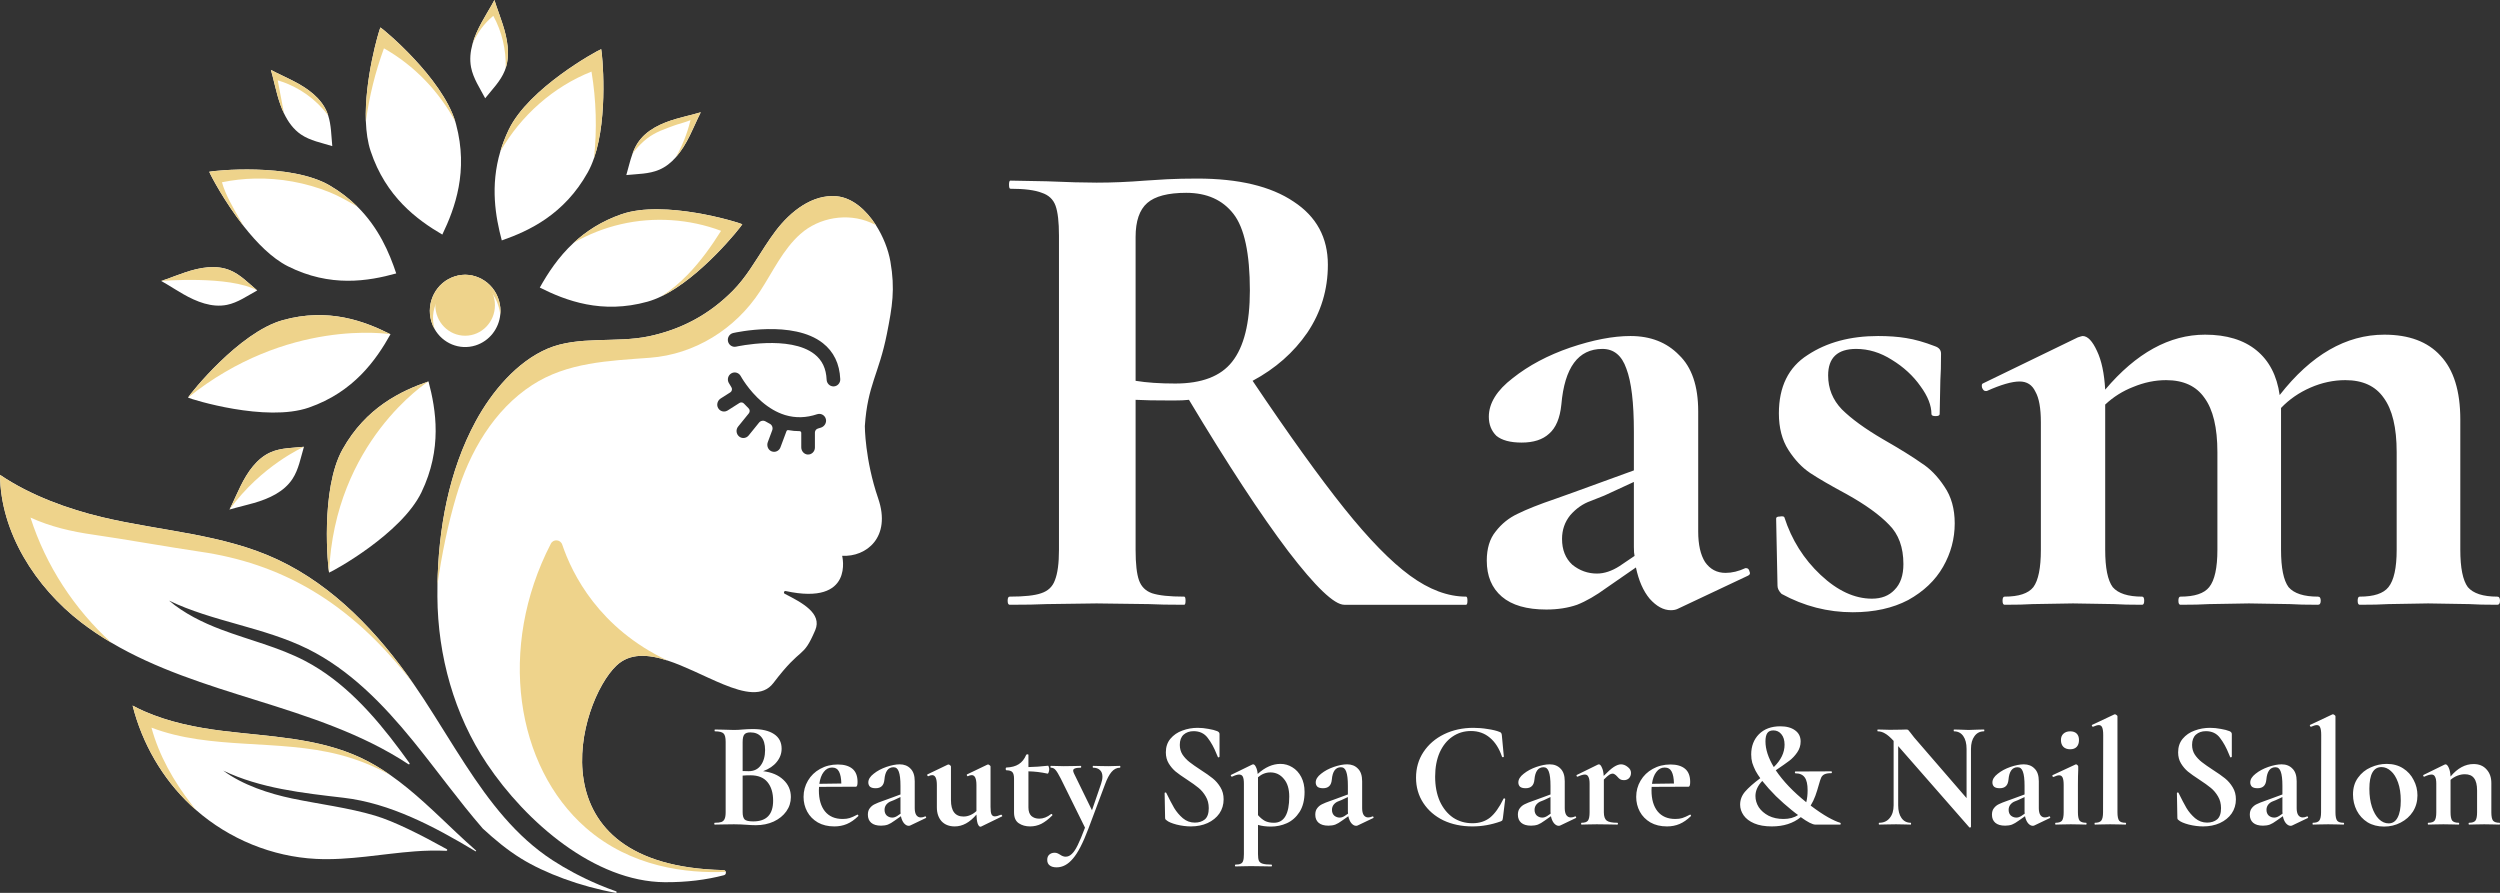<svg width="196" height="70" viewBox="0 0 196 70" fill="none" xmlns="http://www.w3.org/2000/svg">
<rect x="0" y="0" width="196" height="70" fill="#333333" stroke="none"/>
<path d="M59.828 60.461C60.494 60.541 61.021 60.763 61.409 61.129C61.806 61.495 62.004 61.948 62.004 62.489C62.004 62.903 61.885 63.276 61.647 63.61C61.409 63.944 61.08 64.211 60.66 64.409C60.24 64.6 59.773 64.696 59.257 64.696C59.035 64.696 58.782 64.684 58.496 64.66C58.385 64.652 58.247 64.644 58.08 64.636C57.922 64.628 57.743 64.624 57.545 64.624L56.677 64.636C56.519 64.644 56.305 64.648 56.035 64.648C56.011 64.648 55.999 64.624 55.999 64.576C55.999 64.529 56.011 64.505 56.035 64.505C56.265 64.505 56.439 64.485 56.558 64.445C56.677 64.398 56.761 64.318 56.808 64.207C56.864 64.087 56.891 63.913 56.891 63.682V58.159C56.891 57.825 56.836 57.606 56.725 57.503C56.614 57.392 56.388 57.336 56.047 57.336C56.031 57.336 56.023 57.312 56.023 57.264C56.023 57.217 56.031 57.193 56.047 57.193L56.677 57.205C57.042 57.221 57.331 57.229 57.545 57.229C57.767 57.229 57.997 57.217 58.235 57.193C58.314 57.185 58.433 57.177 58.592 57.169C58.75 57.161 58.889 57.157 59.008 57.157C59.729 57.157 60.288 57.288 60.684 57.551C61.08 57.813 61.279 58.195 61.279 58.696C61.279 59.078 61.152 59.423 60.898 59.734C60.652 60.044 60.296 60.286 59.828 60.461ZM58.829 57.419C58.599 57.419 58.441 57.475 58.354 57.587C58.267 57.69 58.223 57.889 58.223 58.183V60.449L58.699 60.461C59.111 60.461 59.428 60.306 59.65 59.996C59.872 59.686 59.983 59.288 59.983 58.803C59.983 58.35 59.883 58.008 59.685 57.777C59.487 57.539 59.202 57.419 58.829 57.419ZM59.055 64.398C60.094 64.398 60.613 63.857 60.613 62.775C60.613 62.163 60.466 61.678 60.173 61.32C59.88 60.962 59.436 60.783 58.841 60.783C58.611 60.783 58.405 60.791 58.223 60.807V63.682C58.223 63.944 58.274 64.131 58.377 64.243C58.48 64.346 58.706 64.398 59.055 64.398ZM67.232 63.861C67.248 63.861 67.264 63.877 67.28 63.908C67.303 63.94 67.307 63.964 67.291 63.98C66.998 64.266 66.701 64.473 66.4 64.6C66.099 64.728 65.77 64.791 65.413 64.791C64.914 64.791 64.482 64.688 64.117 64.481C63.752 64.266 63.475 63.984 63.285 63.634C63.094 63.276 62.999 62.891 62.999 62.477C62.999 62.016 63.114 61.59 63.344 61.201C63.574 60.811 63.891 60.505 64.295 60.282C64.707 60.052 65.171 59.936 65.686 59.936C66.178 59.936 66.558 60.048 66.828 60.27C67.097 60.493 67.232 60.839 67.232 61.308C67.232 61.555 67.189 61.678 67.101 61.678L64.212 61.69C64.204 61.745 64.2 61.837 64.2 61.964C64.2 62.664 64.359 63.213 64.676 63.61C65.001 64.008 65.465 64.207 66.067 64.207C66.281 64.207 66.463 64.183 66.614 64.135C66.764 64.087 66.963 64 67.208 63.873L67.232 63.861ZM65.235 60.175C64.973 60.175 64.755 60.29 64.581 60.521C64.406 60.743 64.291 61.054 64.236 61.451L65.96 61.427C65.952 61.022 65.892 60.712 65.781 60.497C65.671 60.282 65.488 60.175 65.235 60.175ZM72.547 64.004C72.579 64.004 72.599 64.024 72.606 64.064C72.622 64.095 72.614 64.119 72.583 64.135L71.358 64.72C71.326 64.736 71.287 64.743 71.239 64.743C71.112 64.743 70.99 64.676 70.871 64.541C70.76 64.406 70.68 64.223 70.633 63.992L70.121 64.35C69.939 64.485 69.769 64.584 69.61 64.648C69.452 64.704 69.273 64.732 69.075 64.732C68.734 64.732 68.477 64.656 68.302 64.505C68.128 64.354 68.041 64.143 68.041 63.873C68.041 63.658 68.092 63.487 68.195 63.36C68.298 63.225 68.425 63.121 68.576 63.05C68.734 62.97 68.952 62.883 69.23 62.787L69.527 62.68L70.597 62.286V61.606C70.597 61.097 70.553 60.728 70.466 60.497C70.387 60.266 70.248 60.151 70.05 60.151C69.63 60.151 69.392 60.477 69.337 61.129C69.313 61.368 69.242 61.539 69.123 61.642C69.012 61.745 68.853 61.797 68.647 61.797C68.449 61.797 68.302 61.757 68.207 61.678C68.12 61.59 68.076 61.479 68.076 61.344C68.076 61.105 68.215 60.879 68.493 60.664C68.77 60.441 69.103 60.262 69.491 60.127C69.888 59.992 70.236 59.924 70.538 59.924C70.886 59.924 71.168 60.036 71.382 60.258C71.604 60.473 71.715 60.803 71.715 61.248V63.36C71.715 63.59 71.754 63.769 71.834 63.897C71.921 64.024 72.04 64.087 72.19 64.087C72.301 64.087 72.416 64.06 72.535 64.004H72.547ZM70.609 63.789C70.601 63.757 70.597 63.706 70.597 63.634V62.489L70.086 62.728C70.062 62.736 69.983 62.767 69.848 62.823C69.713 62.871 69.594 62.954 69.491 63.074C69.396 63.193 69.349 63.332 69.349 63.491C69.349 63.682 69.408 63.833 69.527 63.944C69.654 64.048 69.796 64.099 69.955 64.099C70.082 64.099 70.213 64.056 70.347 63.968L70.609 63.789ZM78.503 63.873C78.526 63.873 78.546 63.893 78.562 63.932C78.586 63.972 78.586 63.996 78.562 64.004L76.921 64.803C76.905 64.811 76.886 64.815 76.862 64.815C76.783 64.815 76.711 64.732 76.648 64.565C76.592 64.39 76.561 64.155 76.553 63.861C76.029 64.481 75.463 64.791 74.853 64.791C74.416 64.791 74.072 64.656 73.818 64.386C73.572 64.107 73.45 63.745 73.45 63.3V61.547C73.45 61.03 73.327 60.771 73.081 60.771C72.994 60.771 72.895 60.799 72.784 60.855H72.772C72.74 60.855 72.716 60.835 72.7 60.795C72.684 60.748 72.689 60.72 72.712 60.712L74.305 59.948L74.365 59.936C74.405 59.936 74.444 59.956 74.484 59.996C74.531 60.028 74.555 60.06 74.555 60.091V62.728C74.555 63.586 74.884 64.016 75.542 64.016C75.716 64.016 75.891 63.98 76.065 63.908C76.248 63.829 76.41 63.722 76.553 63.586V61.547C76.553 61.03 76.43 60.771 76.184 60.771C76.097 60.771 75.994 60.799 75.875 60.855H75.863C75.839 60.855 75.82 60.835 75.804 60.795C75.788 60.748 75.792 60.72 75.816 60.712L77.409 59.948C77.425 59.94 77.444 59.936 77.468 59.936C77.508 59.936 77.547 59.956 77.587 59.996C77.635 60.028 77.658 60.06 77.658 60.091V63.264C77.658 63.535 77.682 63.726 77.73 63.837C77.785 63.948 77.873 64.004 77.991 64.004C78.102 64.004 78.265 63.96 78.479 63.873H78.503ZM82.425 63.813C82.457 63.813 82.48 63.829 82.496 63.861C82.52 63.893 82.52 63.916 82.496 63.932C82.203 64.227 81.918 64.445 81.64 64.588C81.363 64.724 81.069 64.791 80.76 64.791C80.412 64.791 80.114 64.708 79.869 64.541C79.623 64.374 79.5 64.091 79.5 63.694V61.046C79.5 60.799 79.456 60.628 79.369 60.533C79.282 60.437 79.124 60.39 78.894 60.39C78.886 60.39 78.874 60.378 78.858 60.354C78.85 60.33 78.846 60.306 78.846 60.282C78.846 60.251 78.85 60.227 78.858 60.211C78.866 60.187 78.878 60.175 78.894 60.175C79.298 60.159 79.623 60.072 79.869 59.913C80.122 59.754 80.316 59.511 80.451 59.185C80.467 59.153 80.499 59.137 80.546 59.137C80.602 59.137 80.629 59.153 80.629 59.185V60.139C81.089 60.131 81.605 60.095 82.175 60.032C82.191 60.032 82.207 60.064 82.223 60.127C82.246 60.183 82.258 60.246 82.258 60.318C82.258 60.398 82.243 60.477 82.211 60.557C82.187 60.628 82.159 60.66 82.128 60.652C81.612 60.541 81.113 60.481 80.629 60.473V63.3C80.629 63.602 80.705 63.825 80.855 63.968C81.014 64.111 81.22 64.183 81.474 64.183C81.791 64.183 82.1 64.064 82.401 63.825L82.425 63.813ZM87.81 60.044C87.826 60.044 87.834 60.068 87.834 60.115C87.834 60.163 87.826 60.187 87.81 60.187C87.556 60.187 87.335 60.298 87.144 60.521C86.962 60.736 86.796 61.05 86.645 61.463L85.325 64.982C84.905 66.095 84.501 66.875 84.112 67.32C83.732 67.773 83.308 68 82.84 68C82.602 68 82.42 67.948 82.293 67.845C82.166 67.749 82.103 67.606 82.103 67.415C82.103 67.233 82.159 67.093 82.269 66.998C82.38 66.903 82.515 66.855 82.674 66.855C82.761 66.855 82.832 66.867 82.888 66.891C82.951 66.914 83.026 66.954 83.114 67.01C83.264 67.113 83.407 67.165 83.542 67.165C83.724 67.165 83.886 67.093 84.029 66.95C84.18 66.815 84.334 66.584 84.493 66.258C84.651 65.94 84.842 65.483 85.064 64.887L83.161 61.034C82.987 60.692 82.848 60.465 82.745 60.354C82.65 60.242 82.531 60.187 82.388 60.187C82.365 60.187 82.353 60.163 82.353 60.115C82.353 60.068 82.365 60.044 82.388 60.044C82.61 60.044 82.781 60.048 82.9 60.056L83.399 60.068L84.219 60.056C84.346 60.048 84.517 60.044 84.731 60.044C84.754 60.044 84.766 60.068 84.766 60.115C84.766 60.163 84.754 60.187 84.731 60.187C84.525 60.187 84.374 60.207 84.279 60.246C84.184 60.278 84.136 60.334 84.136 60.413C84.136 60.477 84.16 60.557 84.207 60.652L85.611 63.527L86.324 61.451C86.395 61.245 86.431 61.058 86.431 60.891C86.431 60.668 86.368 60.497 86.241 60.378C86.114 60.251 85.931 60.187 85.694 60.187C85.678 60.187 85.67 60.163 85.67 60.115C85.67 60.068 85.678 60.044 85.694 60.044C85.908 60.044 86.07 60.048 86.181 60.056L86.895 60.068L87.37 60.056C87.465 60.048 87.612 60.044 87.81 60.044ZM92.496 58.398C92.496 58.684 92.568 58.938 92.71 59.161C92.861 59.384 93.043 59.578 93.257 59.745C93.471 59.913 93.761 60.115 94.125 60.354C94.522 60.608 94.839 60.831 95.076 61.022C95.314 61.213 95.516 61.447 95.683 61.726C95.849 61.996 95.932 62.31 95.932 62.668C95.932 63.081 95.822 63.451 95.6 63.777C95.378 64.095 95.069 64.346 94.672 64.529C94.284 64.704 93.848 64.791 93.364 64.791C93.008 64.791 92.635 64.743 92.247 64.648C91.858 64.545 91.597 64.433 91.462 64.314C91.422 64.282 91.391 64.254 91.367 64.231C91.351 64.199 91.343 64.151 91.343 64.087L91.307 62.191V62.179C91.307 62.147 91.327 62.131 91.367 62.131C91.406 62.123 91.43 62.135 91.438 62.167C91.676 62.652 91.882 63.046 92.056 63.348C92.239 63.65 92.465 63.916 92.734 64.147C93.011 64.378 93.325 64.493 93.673 64.493C93.99 64.493 94.252 64.409 94.458 64.243C94.664 64.068 94.767 63.773 94.767 63.36C94.767 63.01 94.688 62.704 94.529 62.441C94.379 62.179 94.193 61.956 93.971 61.773C93.749 61.59 93.444 61.372 93.055 61.117C92.675 60.871 92.377 60.66 92.163 60.485C91.957 60.31 91.779 60.099 91.628 59.853C91.478 59.606 91.402 59.316 91.402 58.982C91.402 58.561 91.521 58.207 91.759 57.92C92.005 57.626 92.318 57.411 92.698 57.276C93.079 57.133 93.479 57.062 93.899 57.062C94.177 57.062 94.458 57.09 94.743 57.145C95.029 57.193 95.259 57.252 95.433 57.324C95.504 57.356 95.552 57.392 95.576 57.431C95.6 57.463 95.611 57.507 95.611 57.563V59.316C95.611 59.34 95.592 59.36 95.552 59.376C95.512 59.384 95.489 59.376 95.481 59.352L95.385 59.125C95.187 58.624 94.954 58.199 94.684 57.849C94.422 57.499 94.054 57.324 93.578 57.324C93.261 57.324 93 57.416 92.793 57.598C92.595 57.781 92.496 58.048 92.496 58.398ZM99.65 64.803C99.261 64.803 98.921 64.759 98.627 64.672V66.962C98.627 67.201 98.651 67.376 98.699 67.487C98.754 67.598 98.853 67.674 98.996 67.714C99.147 67.761 99.376 67.785 99.686 67.785C99.709 67.785 99.721 67.809 99.721 67.857C99.721 67.904 99.709 67.928 99.686 67.928C99.392 67.928 99.162 67.924 98.996 67.916L98.057 67.904L97.355 67.916C97.236 67.924 97.07 67.928 96.856 67.928C96.832 67.928 96.82 67.904 96.82 67.857C96.82 67.809 96.832 67.785 96.856 67.785C97.046 67.785 97.185 67.761 97.272 67.714C97.367 67.674 97.43 67.598 97.462 67.487C97.502 67.376 97.522 67.201 97.522 66.962V61.439C97.522 61.185 97.494 61.002 97.438 60.891C97.383 60.779 97.284 60.724 97.141 60.724C97.014 60.724 96.832 60.779 96.594 60.891H96.57C96.547 60.891 96.527 60.871 96.511 60.831C96.487 60.791 96.483 60.767 96.499 60.759L98.187 59.936C98.203 59.928 98.223 59.924 98.247 59.924C98.326 59.924 98.397 59.992 98.461 60.127C98.532 60.262 98.58 60.445 98.603 60.676C99.182 60.151 99.777 59.889 100.387 59.889C100.72 59.889 101.029 59.976 101.314 60.151C101.608 60.326 101.842 60.581 102.016 60.914C102.19 61.248 102.278 61.638 102.278 62.084C102.278 62.72 102.147 63.245 101.885 63.658C101.624 64.064 101.291 64.358 100.886 64.541C100.49 64.716 100.078 64.803 99.65 64.803ZM99.602 60.557C99.246 60.557 98.921 60.684 98.627 60.938V61.034V63.908C98.802 64.107 98.984 64.258 99.174 64.362C99.364 64.457 99.598 64.505 99.876 64.505C100.676 64.505 101.077 63.821 101.077 62.453C101.077 61.849 100.934 61.384 100.649 61.058C100.371 60.724 100.022 60.557 99.602 60.557ZM107.624 64.004C107.656 64.004 107.675 64.024 107.683 64.064C107.699 64.095 107.691 64.119 107.66 64.135L106.435 64.72C106.403 64.736 106.364 64.743 106.316 64.743C106.189 64.743 106.066 64.676 105.948 64.541C105.837 64.406 105.757 64.223 105.71 63.992L105.198 64.35C105.016 64.485 104.846 64.584 104.687 64.648C104.529 64.704 104.35 64.732 104.152 64.732C103.811 64.732 103.554 64.656 103.379 64.505C103.205 64.354 103.118 64.143 103.118 63.873C103.118 63.658 103.169 63.487 103.272 63.36C103.375 63.225 103.502 63.121 103.653 63.05C103.811 62.97 104.029 62.883 104.307 62.787L104.604 62.68L105.674 62.286V61.606C105.674 61.097 105.63 60.728 105.543 60.497C105.464 60.266 105.325 60.151 105.127 60.151C104.707 60.151 104.469 60.477 104.414 61.129C104.39 61.368 104.319 61.539 104.2 61.642C104.089 61.745 103.93 61.797 103.724 61.797C103.526 61.797 103.379 61.757 103.284 61.678C103.197 61.59 103.153 61.479 103.153 61.344C103.153 61.105 103.292 60.879 103.57 60.664C103.847 60.441 104.18 60.262 104.568 60.127C104.965 59.992 105.313 59.924 105.615 59.924C105.963 59.924 106.245 60.036 106.459 60.258C106.681 60.473 106.792 60.803 106.792 61.248V63.36C106.792 63.59 106.831 63.769 106.911 63.897C106.998 64.024 107.117 64.087 107.267 64.087C107.378 64.087 107.493 64.06 107.612 64.004H107.624ZM105.686 63.789C105.678 63.757 105.674 63.706 105.674 63.634V62.489L105.163 62.728C105.139 62.736 105.06 62.767 104.925 62.823C104.79 62.871 104.671 62.954 104.568 63.074C104.473 63.193 104.426 63.332 104.426 63.491C104.426 63.682 104.485 63.833 104.604 63.944C104.731 64.048 104.873 64.099 105.032 64.099C105.159 64.099 105.29 64.056 105.424 63.968L105.686 63.789ZM115.511 57.062C115.883 57.062 116.26 57.093 116.64 57.157C117.029 57.213 117.338 57.288 117.568 57.384C117.639 57.407 117.683 57.439 117.699 57.479C117.722 57.511 117.738 57.571 117.746 57.658L117.901 59.316C117.901 59.34 117.881 59.356 117.841 59.364C117.802 59.372 117.774 59.36 117.758 59.328C117.536 58.676 117.219 58.179 116.807 57.837C116.395 57.487 115.899 57.312 115.321 57.312C114.782 57.312 114.298 57.459 113.87 57.754C113.45 58.04 113.117 58.453 112.871 58.994C112.634 59.535 112.515 60.167 112.515 60.891C112.515 61.622 112.637 62.266 112.883 62.823C113.137 63.372 113.482 63.797 113.918 64.099C114.362 64.394 114.869 64.541 115.44 64.541C115.986 64.541 116.446 64.394 116.819 64.099C117.191 63.797 117.544 63.304 117.877 62.62C117.885 62.596 117.909 62.588 117.948 62.596C117.988 62.604 118.008 62.62 118.008 62.644L117.829 64.123C117.814 64.219 117.798 64.282 117.782 64.314C117.766 64.338 117.722 64.366 117.651 64.398C116.922 64.66 116.185 64.791 115.44 64.791C114.591 64.791 113.83 64.632 113.157 64.314C112.491 63.988 111.968 63.535 111.587 62.954C111.207 62.374 111.017 61.714 111.017 60.974C111.017 60.219 111.211 59.547 111.599 58.958C111.995 58.362 112.534 57.897 113.216 57.563C113.906 57.229 114.671 57.062 115.511 57.062ZM123.509 64.004C123.54 64.004 123.56 64.024 123.568 64.064C123.584 64.095 123.576 64.119 123.544 64.135L122.32 64.72C122.288 64.736 122.248 64.743 122.201 64.743C122.074 64.743 121.951 64.676 121.832 64.541C121.721 64.406 121.642 64.223 121.594 63.992L121.083 64.35C120.901 64.485 120.73 64.584 120.572 64.648C120.413 64.704 120.235 64.732 120.037 64.732C119.696 64.732 119.438 64.656 119.264 64.505C119.09 64.354 119.002 64.143 119.002 63.873C119.002 63.658 119.054 63.487 119.157 63.36C119.26 63.225 119.387 63.121 119.538 63.05C119.696 62.97 119.914 62.883 120.191 62.787L120.489 62.68L121.559 62.286V61.606C121.559 61.097 121.515 60.728 121.428 60.497C121.349 60.266 121.21 60.151 121.012 60.151C120.592 60.151 120.354 60.477 120.298 61.129C120.275 61.368 120.203 61.539 120.084 61.642C119.973 61.745 119.815 61.797 119.609 61.797C119.411 61.797 119.264 61.757 119.169 61.678C119.082 61.59 119.038 61.479 119.038 61.344C119.038 61.105 119.177 60.879 119.454 60.664C119.732 60.441 120.065 60.262 120.453 60.127C120.849 59.992 121.198 59.924 121.498 59.924C121.847 59.924 122.13 60.036 122.344 60.258C122.565 60.473 122.676 60.803 122.676 61.248V63.36C122.676 63.59 122.716 63.769 122.795 63.897C122.883 64.024 123.001 64.087 123.152 64.087C123.263 64.087 123.378 64.06 123.497 64.004H123.509ZM121.571 63.789C121.563 63.757 121.559 63.706 121.559 63.634V62.489L121.048 62.728C121.024 62.736 120.944 62.767 120.81 62.823C120.675 62.871 120.556 62.954 120.453 63.074C120.358 63.193 120.31 63.332 120.31 63.491C120.31 63.682 120.37 63.833 120.489 63.944C120.616 64.048 120.758 64.099 120.917 64.099C121.044 64.099 121.174 64.056 121.309 63.968L121.571 63.789ZM127.086 59.924C127.268 59.924 127.442 59.992 127.609 60.127C127.783 60.255 127.87 60.41 127.87 60.592C127.87 60.759 127.819 60.899 127.716 61.01C127.613 61.113 127.478 61.165 127.311 61.165C127.193 61.165 127.093 61.141 127.014 61.093C126.943 61.046 126.868 60.974 126.788 60.879C126.717 60.799 126.654 60.743 126.598 60.712C126.551 60.672 126.491 60.652 126.42 60.652C126.34 60.652 126.253 60.684 126.158 60.748C126.071 60.803 125.932 60.926 125.742 61.117V63.682C125.742 64 125.817 64.219 125.968 64.338C126.119 64.449 126.396 64.505 126.8 64.505C126.832 64.505 126.848 64.529 126.848 64.576C126.848 64.624 126.832 64.648 126.8 64.648C126.523 64.648 126.305 64.644 126.146 64.636L125.183 64.624L124.482 64.636C124.363 64.644 124.2 64.648 123.994 64.648C123.97 64.648 123.959 64.624 123.959 64.576C123.959 64.529 123.97 64.505 123.994 64.505C124.24 64.505 124.406 64.449 124.494 64.338C124.581 64.219 124.624 64 124.624 63.682V61.439C124.624 61.193 124.593 61.014 124.529 60.903C124.474 60.783 124.383 60.724 124.256 60.724C124.121 60.724 123.931 60.779 123.685 60.891H123.661C123.638 60.891 123.618 60.871 123.602 60.831C123.594 60.791 123.598 60.767 123.614 60.759L125.266 59.948C125.314 59.932 125.342 59.924 125.35 59.924C125.437 59.924 125.516 60.008 125.587 60.175C125.667 60.334 125.714 60.553 125.73 60.831C126.055 60.497 126.321 60.262 126.527 60.127C126.741 59.992 126.927 59.924 127.086 59.924ZM132.51 63.861C132.526 63.861 132.542 63.877 132.558 63.908C132.582 63.94 132.586 63.964 132.57 63.98C132.276 64.266 131.979 64.473 131.678 64.6C131.377 64.728 131.048 64.791 130.691 64.791C130.192 64.791 129.76 64.688 129.395 64.481C129.031 64.266 128.753 63.984 128.563 63.634C128.373 63.276 128.278 62.891 128.278 62.477C128.278 62.016 128.392 61.59 128.622 61.201C128.852 60.811 129.169 60.505 129.574 60.282C129.986 60.052 130.449 59.936 130.965 59.936C131.456 59.936 131.837 60.048 132.106 60.27C132.376 60.493 132.51 60.839 132.51 61.308C132.51 61.555 132.467 61.678 132.38 61.678L129.49 61.69C129.482 61.745 129.478 61.837 129.478 61.964C129.478 62.664 129.637 63.213 129.954 63.61C130.279 64.008 130.743 64.207 131.345 64.207C131.559 64.207 131.741 64.183 131.892 64.135C132.043 64.087 132.241 64 132.486 63.873L132.51 63.861ZM130.513 60.175C130.251 60.175 130.033 60.29 129.859 60.521C129.684 60.743 129.57 61.054 129.514 61.451L131.238 61.427C131.23 61.022 131.171 60.712 131.06 60.497C130.949 60.282 130.766 60.175 130.513 60.175ZM144.273 64.505C144.305 64.513 144.317 64.541 144.309 64.588C144.309 64.628 144.297 64.648 144.273 64.648H142.323C142.101 64.648 141.721 64.453 141.182 64.064C140.587 64.549 139.83 64.791 138.911 64.791C138.364 64.791 137.904 64.712 137.532 64.553C137.159 64.394 136.882 64.183 136.699 63.92C136.517 63.658 136.426 63.38 136.426 63.086C136.426 62.704 136.557 62.362 136.818 62.06C137.08 61.757 137.476 61.407 138.007 61.01C137.881 60.843 137.758 60.652 137.639 60.437C137.528 60.215 137.441 60.004 137.377 59.805C137.322 59.606 137.294 59.388 137.294 59.149C137.294 58.505 137.496 57.976 137.9 57.563C138.312 57.149 138.871 56.942 139.577 56.942C140.068 56.942 140.457 57.05 140.742 57.264C141.027 57.471 141.17 57.761 141.17 58.135C141.17 58.445 141.079 58.732 140.897 58.994C140.722 59.248 140.52 59.463 140.29 59.638C140.06 59.813 139.704 60.064 139.22 60.39C139.791 61.24 140.587 62.075 141.61 62.895C141.681 62.616 141.717 62.302 141.717 61.952C141.717 61.491 141.642 61.157 141.491 60.95C141.34 60.736 141.095 60.628 140.754 60.628C140.738 60.628 140.726 60.604 140.718 60.557C140.718 60.509 140.73 60.485 140.754 60.485L143.584 60.473C143.607 60.473 143.619 60.497 143.619 60.545C143.619 60.592 143.607 60.616 143.584 60.616C143.346 60.616 143.167 60.644 143.049 60.7C142.938 60.748 142.85 60.831 142.787 60.95C142.732 61.07 142.668 61.26 142.597 61.523C142.51 61.841 142.418 62.131 142.323 62.394C142.228 62.656 142.105 62.91 141.955 63.157C142.47 63.547 142.926 63.853 143.322 64.076C143.726 64.298 144.043 64.441 144.273 64.505ZM138.412 58.123C138.412 58.743 138.63 59.416 139.066 60.139C139.628 59.59 139.91 59.006 139.91 58.386C139.91 58.036 139.826 57.761 139.66 57.563C139.501 57.364 139.291 57.264 139.03 57.264C138.808 57.264 138.649 57.336 138.554 57.479C138.459 57.622 138.412 57.837 138.412 58.123ZM139.826 64.207C140.286 64.207 140.667 64.103 140.968 63.897C140.841 63.809 140.671 63.678 140.457 63.503C140.052 63.177 139.644 62.815 139.232 62.417C138.828 62.012 138.471 61.614 138.162 61.225C137.805 61.598 137.627 61.992 137.627 62.406C137.627 62.716 137.714 63.01 137.888 63.288C138.071 63.559 138.328 63.781 138.661 63.956C138.994 64.123 139.383 64.207 139.826 64.207ZM155.547 57.193C155.563 57.193 155.571 57.217 155.571 57.264C155.571 57.312 155.563 57.336 155.547 57.336C155.23 57.336 154.98 57.463 154.798 57.718C154.615 57.964 154.524 58.298 154.524 58.72V64.827C154.524 64.851 154.504 64.867 154.465 64.875C154.433 64.883 154.409 64.879 154.393 64.863L148.817 58.493V63.133C148.817 63.555 148.904 63.889 149.079 64.135C149.253 64.382 149.495 64.505 149.804 64.505C149.82 64.505 149.828 64.529 149.828 64.576C149.828 64.624 149.82 64.648 149.804 64.648C149.582 64.648 149.412 64.644 149.293 64.636L148.651 64.624L147.913 64.636C147.779 64.644 147.585 64.648 147.331 64.648C147.307 64.648 147.295 64.624 147.295 64.576C147.295 64.529 147.307 64.505 147.331 64.505C147.68 64.505 147.953 64.382 148.151 64.135C148.357 63.889 148.46 63.555 148.46 63.133V58.087C148.199 57.801 147.973 57.606 147.783 57.503C147.6 57.392 147.41 57.336 147.212 57.336C147.196 57.336 147.188 57.312 147.188 57.264C147.188 57.217 147.196 57.193 147.212 57.193L147.711 57.205C147.814 57.213 147.965 57.217 148.163 57.217L149.067 57.205C149.178 57.197 149.313 57.193 149.471 57.193C149.534 57.193 149.582 57.209 149.614 57.241C149.645 57.272 149.701 57.34 149.78 57.443C149.915 57.626 150.01 57.749 150.066 57.813L154.179 62.572V58.72C154.179 58.29 154.092 57.952 153.918 57.706C153.743 57.459 153.502 57.336 153.193 57.336C153.177 57.336 153.169 57.312 153.169 57.264C153.169 57.217 153.177 57.193 153.193 57.193L153.704 57.205C153.957 57.221 154.171 57.229 154.346 57.229C154.504 57.229 154.726 57.221 155.012 57.205L155.547 57.193ZM160.675 64.004C160.707 64.004 160.727 64.024 160.735 64.064C160.751 64.095 160.743 64.119 160.711 64.135L159.486 64.72C159.455 64.736 159.415 64.743 159.367 64.743C159.24 64.743 159.118 64.676 158.999 64.541C158.888 64.406 158.809 64.223 158.761 63.992L158.25 64.35C158.067 64.485 157.897 64.584 157.738 64.648C157.58 64.704 157.402 64.732 157.203 64.732C156.863 64.732 156.605 64.656 156.431 64.505C156.256 64.354 156.169 64.143 156.169 63.873C156.169 63.658 156.221 63.487 156.324 63.36C156.427 63.225 156.553 63.121 156.704 63.05C156.863 62.97 157.081 62.883 157.358 62.787L157.655 62.68L158.725 62.286V61.606C158.725 61.097 158.682 60.728 158.594 60.497C158.515 60.266 158.377 60.151 158.178 60.151C157.758 60.151 157.52 60.477 157.465 61.129C157.441 61.368 157.37 61.539 157.251 61.642C157.14 61.745 156.981 61.797 156.775 61.797C156.577 61.797 156.431 61.757 156.335 61.678C156.248 61.59 156.205 61.479 156.205 61.344C156.205 61.105 156.343 60.879 156.621 60.664C156.898 60.441 157.231 60.262 157.62 60.127C158.016 59.992 158.365 59.924 158.666 59.924C159.015 59.924 159.296 60.036 159.51 60.258C159.732 60.473 159.843 60.803 159.843 61.248V63.36C159.843 63.59 159.883 63.769 159.962 63.897C160.049 64.024 160.168 64.087 160.319 64.087C160.429 64.087 160.544 64.06 160.663 64.004H160.675ZM158.737 63.789C158.729 63.757 158.725 63.706 158.725 63.634V62.489L158.214 62.728C158.19 62.736 158.111 62.767 157.976 62.823C157.841 62.871 157.723 62.954 157.62 63.074C157.524 63.193 157.477 63.332 157.477 63.491C157.477 63.682 157.536 63.833 157.655 63.944C157.782 64.048 157.925 64.099 158.083 64.099C158.21 64.099 158.341 64.056 158.476 63.968L158.737 63.789ZM162.303 58.743C162.073 58.743 161.895 58.68 161.768 58.553C161.641 58.425 161.578 58.246 161.578 58.016C161.578 57.809 161.641 57.646 161.768 57.527C161.903 57.4 162.081 57.336 162.303 57.336C162.525 57.336 162.695 57.396 162.814 57.515C162.933 57.634 162.993 57.801 162.993 58.016C162.993 58.246 162.933 58.425 162.814 58.553C162.695 58.68 162.525 58.743 162.303 58.743ZM161.162 64.648C161.138 64.648 161.126 64.624 161.126 64.576C161.126 64.529 161.138 64.505 161.162 64.505C161.407 64.505 161.574 64.449 161.661 64.338C161.748 64.219 161.792 64 161.792 63.682V61.547C161.792 61.276 161.764 61.081 161.709 60.962C161.653 60.843 161.562 60.783 161.435 60.783C161.332 60.783 161.185 60.827 160.995 60.914H160.983C160.952 60.914 160.928 60.895 160.912 60.855C160.896 60.807 160.9 60.779 160.924 60.771L162.719 59.936L162.755 59.924C162.795 59.924 162.834 59.944 162.874 59.984C162.913 60.024 162.933 60.06 162.933 60.091V60.354C162.917 60.672 162.909 61.062 162.909 61.523V63.682C162.909 64 162.953 64.219 163.04 64.338C163.135 64.449 163.306 64.505 163.552 64.505C163.575 64.505 163.587 64.529 163.587 64.576C163.587 64.624 163.575 64.648 163.552 64.648C163.345 64.648 163.183 64.644 163.064 64.636L162.351 64.624L161.649 64.636C161.53 64.644 161.368 64.648 161.162 64.648ZM164.237 64.648C164.221 64.648 164.213 64.624 164.213 64.576C164.213 64.529 164.221 64.505 164.237 64.505C164.483 64.505 164.649 64.449 164.737 64.338C164.832 64.219 164.879 64 164.879 63.682L164.891 57.622C164.891 57.344 164.863 57.145 164.808 57.026C164.76 56.907 164.673 56.847 164.546 56.847C164.443 56.847 164.293 56.891 164.094 56.978H164.083C164.059 56.978 164.035 56.958 164.011 56.919C163.995 56.871 163.995 56.843 164.011 56.835L165.759 56.012L165.807 56C165.846 56 165.89 56.02 165.937 56.06C165.985 56.092 166.009 56.123 166.009 56.155V63.682C166.009 64 166.052 64.219 166.14 64.338C166.227 64.449 166.393 64.505 166.639 64.505C166.671 64.505 166.686 64.529 166.686 64.576C166.686 64.624 166.671 64.648 166.639 64.648C166.441 64.648 166.282 64.644 166.163 64.636L165.438 64.624L164.725 64.636C164.606 64.644 164.443 64.648 164.237 64.648ZM171.859 58.398C171.859 58.684 171.93 58.938 172.073 59.161C172.223 59.384 172.405 59.578 172.619 59.745C172.833 59.913 173.123 60.115 173.487 60.354C173.884 60.608 174.201 60.831 174.439 61.022C174.676 61.213 174.879 61.447 175.045 61.726C175.211 61.996 175.295 62.31 175.295 62.668C175.295 63.081 175.184 63.451 174.962 63.777C174.74 64.095 174.431 64.346 174.034 64.529C173.646 64.704 173.21 64.791 172.726 64.791C172.37 64.791 171.997 64.743 171.609 64.648C171.22 64.545 170.959 64.433 170.824 64.314C170.784 64.282 170.753 64.254 170.729 64.231C170.713 64.199 170.705 64.151 170.705 64.087L170.67 62.191V62.179C170.67 62.147 170.689 62.131 170.729 62.131C170.769 62.123 170.792 62.135 170.8 62.167C171.038 62.652 171.244 63.046 171.419 63.348C171.601 63.65 171.827 63.916 172.096 64.147C172.374 64.378 172.687 64.493 173.036 64.493C173.353 64.493 173.614 64.409 173.82 64.243C174.026 64.068 174.129 63.773 174.129 63.36C174.129 63.01 174.05 62.704 173.892 62.441C173.741 62.179 173.555 61.956 173.333 61.773C173.111 61.59 172.806 61.372 172.417 61.117C172.037 60.871 171.74 60.66 171.526 60.485C171.32 60.31 171.141 60.099 170.991 59.853C170.84 59.606 170.765 59.316 170.765 58.982C170.765 58.561 170.884 58.207 171.121 57.92C171.367 57.626 171.68 57.411 172.061 57.276C172.441 57.133 172.841 57.062 173.262 57.062C173.539 57.062 173.82 57.09 174.106 57.145C174.391 57.193 174.621 57.252 174.795 57.324C174.867 57.356 174.914 57.392 174.938 57.431C174.962 57.463 174.974 57.507 174.974 57.563V59.316C174.974 59.34 174.954 59.36 174.914 59.376C174.875 59.384 174.851 59.376 174.843 59.352L174.748 59.125C174.55 58.624 174.316 58.199 174.046 57.849C173.785 57.499 173.416 57.324 172.941 57.324C172.623 57.324 172.362 57.416 172.156 57.598C171.958 57.781 171.859 58.048 171.859 58.398ZM180.891 64.004C180.923 64.004 180.942 64.024 180.95 64.064C180.966 64.095 180.958 64.119 180.926 64.135L179.702 64.72C179.67 64.736 179.63 64.743 179.583 64.743C179.456 64.743 179.333 64.676 179.214 64.541C179.103 64.406 179.024 64.223 178.977 63.992L178.465 64.35C178.283 64.485 178.113 64.584 177.954 64.648C177.796 64.704 177.617 64.732 177.419 64.732C177.078 64.732 176.821 64.656 176.646 64.505C176.472 64.354 176.385 64.143 176.385 63.873C176.385 63.658 176.436 63.487 176.539 63.36C176.642 63.225 176.769 63.121 176.92 63.05C177.078 62.97 177.296 62.883 177.574 62.787L177.871 62.68L178.941 62.286V61.606C178.941 61.097 178.897 60.728 178.81 60.497C178.731 60.266 178.592 60.151 178.394 60.151C177.974 60.151 177.736 60.477 177.681 61.129C177.657 61.368 177.585 61.539 177.467 61.642C177.356 61.745 177.197 61.797 176.991 61.797C176.793 61.797 176.646 61.757 176.551 61.678C176.464 61.59 176.42 61.479 176.42 61.344C176.42 61.105 176.559 60.879 176.836 60.664C177.114 60.441 177.447 60.262 177.835 60.127C178.231 59.992 178.58 59.924 178.881 59.924C179.23 59.924 179.512 60.036 179.726 60.258C179.948 60.473 180.059 60.803 180.059 61.248V63.36C180.059 63.59 180.098 63.769 180.177 63.897C180.265 64.024 180.384 64.087 180.534 64.087C180.645 64.087 180.76 64.06 180.879 64.004H180.891ZM178.953 63.789C178.945 63.757 178.941 63.706 178.941 63.634V62.489L178.43 62.728C178.406 62.736 178.327 62.767 178.192 62.823C178.057 62.871 177.938 62.954 177.835 63.074C177.74 63.193 177.692 63.332 177.692 63.491C177.692 63.682 177.752 63.833 177.871 63.944C177.998 64.048 178.14 64.099 178.299 64.099C178.426 64.099 178.556 64.056 178.691 63.968L178.953 63.789ZM181.329 64.648C181.313 64.648 181.305 64.624 181.305 64.576C181.305 64.529 181.313 64.505 181.329 64.505C181.574 64.505 181.741 64.449 181.828 64.338C181.923 64.219 181.971 64 181.971 63.682L181.983 57.622C181.983 57.344 181.955 57.145 181.899 57.026C181.852 56.907 181.765 56.847 181.638 56.847C181.535 56.847 181.384 56.891 181.186 56.978H181.174C181.15 56.978 181.127 56.958 181.103 56.919C181.087 56.871 181.087 56.843 181.103 56.835L182.851 56.012L182.898 56C182.938 56 182.981 56.02 183.029 56.06C183.077 56.092 183.1 56.123 183.1 56.155V63.682C183.1 64 183.144 64.219 183.231 64.338C183.318 64.449 183.485 64.505 183.73 64.505C183.762 64.505 183.778 64.529 183.778 64.576C183.778 64.624 183.762 64.648 183.73 64.648C183.532 64.648 183.374 64.644 183.255 64.636L182.53 64.624L181.816 64.636C181.697 64.644 181.535 64.648 181.329 64.648ZM186.912 64.803C186.421 64.803 185.989 64.692 185.616 64.469C185.251 64.239 184.97 63.932 184.772 63.551C184.574 63.161 184.475 62.739 184.475 62.286C184.475 61.769 184.605 61.332 184.867 60.974C185.129 60.608 185.461 60.338 185.866 60.163C186.27 59.98 186.686 59.889 187.114 59.889C187.606 59.889 188.034 60.004 188.398 60.235C188.763 60.465 189.04 60.771 189.23 61.153C189.429 61.527 189.528 61.928 189.528 62.358C189.528 62.835 189.409 63.26 189.171 63.634C188.933 64 188.612 64.286 188.208 64.493C187.812 64.7 187.38 64.803 186.912 64.803ZM187.269 64.553C187.578 64.553 187.812 64.401 187.97 64.099C188.137 63.789 188.22 63.348 188.22 62.775C188.22 62.219 188.149 61.742 188.006 61.344C187.863 60.946 187.677 60.648 187.447 60.449C187.217 60.242 186.971 60.139 186.71 60.139C186.076 60.139 185.759 60.708 185.759 61.845C185.759 62.378 185.826 62.851 185.961 63.264C186.096 63.67 186.278 63.988 186.508 64.219C186.738 64.441 186.991 64.553 187.269 64.553ZM195.963 64.505C195.987 64.505 195.999 64.529 195.999 64.576C195.999 64.624 195.987 64.648 195.963 64.648C195.757 64.648 195.595 64.644 195.476 64.636L194.762 64.624L194.073 64.636C193.946 64.644 193.779 64.648 193.573 64.648C193.549 64.648 193.538 64.624 193.538 64.576C193.538 64.529 193.549 64.505 193.573 64.505C193.819 64.505 193.985 64.449 194.073 64.338C194.16 64.219 194.203 64 194.203 63.682V61.964C194.203 61.535 194.124 61.217 193.966 61.01C193.815 60.803 193.573 60.7 193.24 60.7C193.05 60.7 192.852 60.739 192.646 60.819C192.448 60.899 192.273 61.006 192.123 61.141V63.682C192.123 64 192.166 64.219 192.253 64.338C192.349 64.449 192.519 64.505 192.765 64.505C192.789 64.505 192.8 64.529 192.8 64.576C192.8 64.624 192.789 64.648 192.765 64.648C192.559 64.648 192.396 64.644 192.277 64.636L191.564 64.624L190.862 64.636C190.743 64.644 190.581 64.648 190.375 64.648C190.351 64.648 190.339 64.624 190.339 64.576C190.339 64.529 190.351 64.505 190.375 64.505C190.621 64.505 190.787 64.449 190.874 64.338C190.961 64.219 191.005 64 191.005 63.682V61.439C191.005 61.193 190.973 61.014 190.91 60.903C190.854 60.783 190.763 60.724 190.636 60.724C190.502 60.724 190.311 60.779 190.066 60.891H190.042C190.018 60.891 189.998 60.871 189.983 60.831C189.975 60.791 189.979 60.767 189.994 60.759L191.647 59.948C191.695 59.932 191.722 59.924 191.73 59.924C191.818 59.924 191.901 60.012 191.98 60.187C192.059 60.354 192.107 60.584 192.123 60.879C192.67 60.227 193.272 59.901 193.93 59.901C194.358 59.901 194.695 60.04 194.941 60.318C195.194 60.588 195.321 60.946 195.321 61.392V63.682C195.321 64 195.365 64.219 195.452 64.338C195.547 64.449 195.717 64.505 195.963 64.505Z" fill="white"/>
<path d="M114.941 46.776C115.012 46.776 115.048 46.883 115.048 47.095C115.048 47.308 115.012 47.414 114.941 47.414H105.392C104.606 47.414 103.139 46.013 100.994 43.211C98.848 40.373 96.255 36.418 93.215 31.346C92.929 31.381 92.518 31.399 91.981 31.399C90.587 31.399 89.603 31.381 89.031 31.346V43.105C89.031 44.204 89.121 45.002 89.299 45.499C89.478 45.996 89.818 46.333 90.319 46.51C90.855 46.687 91.695 46.776 92.84 46.776C92.911 46.776 92.947 46.883 92.947 47.095C92.947 47.308 92.911 47.414 92.84 47.414C91.66 47.414 90.73 47.397 90.05 47.361L85.973 47.308L82.057 47.361C81.342 47.397 80.377 47.414 79.161 47.414C79.053 47.414 79 47.308 79 47.095C79 46.883 79.053 46.776 79.161 46.776C80.305 46.776 81.128 46.687 81.628 46.51C82.165 46.333 82.522 45.996 82.701 45.499C82.916 44.967 83.023 44.169 83.023 43.105V18.47C83.023 17.405 82.934 16.625 82.755 16.128C82.576 15.632 82.218 15.295 81.682 15.117C81.145 14.905 80.323 14.798 79.214 14.798C79.143 14.798 79.107 14.692 79.107 14.479C79.107 14.266 79.143 14.16 79.214 14.16L82.057 14.213C83.703 14.284 85.008 14.319 85.973 14.319C87.189 14.319 88.459 14.266 89.782 14.16C90.247 14.124 90.819 14.089 91.499 14.053C92.214 14.018 93.001 14 93.859 14C97.113 14 99.635 14.603 101.423 15.809C103.211 16.98 104.105 18.629 104.105 20.757C104.105 22.708 103.568 24.482 102.496 26.078C101.423 27.639 99.992 28.898 98.204 29.856C101.065 34.113 103.461 37.447 105.392 39.859C107.324 42.271 109.04 44.027 110.542 45.127C112.044 46.226 113.51 46.776 114.941 46.776ZM89.031 29.856C89.889 29.998 90.927 30.069 92.142 30.069C94.217 30.069 95.701 29.501 96.595 28.366C97.525 27.195 97.99 25.333 97.99 22.779C97.99 19.871 97.56 17.866 96.702 16.767C95.844 15.667 94.61 15.117 93.001 15.117C91.57 15.117 90.551 15.383 89.943 15.915C89.335 16.448 89.031 17.334 89.031 18.576V29.856ZM136.894 44.541C137.037 44.541 137.126 44.63 137.162 44.807C137.234 44.949 137.198 45.056 137.055 45.127L131.53 47.734C131.387 47.805 131.208 47.84 130.993 47.84C130.421 47.84 129.867 47.539 129.33 46.936C128.83 46.333 128.472 45.517 128.257 44.488L125.951 46.084C125.128 46.687 124.359 47.131 123.644 47.414C122.929 47.663 122.124 47.787 121.23 47.787C119.692 47.787 118.53 47.45 117.743 46.776C116.956 46.102 116.563 45.162 116.563 43.956C116.563 42.998 116.796 42.236 117.26 41.668C117.725 41.065 118.298 40.604 118.977 40.285C119.692 39.93 120.676 39.54 121.927 39.114L123.269 38.635L128.096 36.879V33.846C128.096 31.576 127.9 29.927 127.506 28.898C127.149 27.869 126.523 27.355 125.629 27.355C123.733 27.355 122.661 28.809 122.41 31.718C122.303 32.782 121.981 33.545 121.445 34.006C120.944 34.467 120.229 34.698 119.299 34.698C118.405 34.698 117.743 34.52 117.314 34.166C116.921 33.776 116.724 33.279 116.724 32.676C116.724 31.612 117.35 30.601 118.602 29.643C119.853 28.65 121.355 27.852 123.108 27.249C124.896 26.646 126.469 26.344 127.828 26.344C129.402 26.344 130.671 26.841 131.637 27.834C132.638 28.792 133.139 30.264 133.139 32.25V41.668C133.139 42.697 133.318 43.495 133.675 44.062C134.069 44.63 134.605 44.914 135.285 44.914C135.785 44.914 136.304 44.79 136.84 44.541H136.894ZM128.15 43.584C128.114 43.442 128.096 43.211 128.096 42.892V37.784L125.79 38.848C125.682 38.883 125.325 39.025 124.717 39.274C124.109 39.487 123.573 39.859 123.108 40.391C122.678 40.923 122.464 41.544 122.464 42.253C122.464 43.105 122.732 43.779 123.269 44.275C123.841 44.736 124.484 44.967 125.2 44.967C125.772 44.967 126.362 44.772 126.97 44.382L128.15 43.584ZM143.326 29.43C143.326 30.459 143.684 31.346 144.399 32.091C145.15 32.836 146.223 33.616 147.618 34.432C148.977 35.212 149.978 35.833 150.622 36.294C151.301 36.72 151.909 37.34 152.446 38.156C152.982 38.937 153.25 39.895 153.25 41.03C153.25 42.236 152.946 43.371 152.338 44.435C151.73 45.499 150.818 46.368 149.602 47.042C148.387 47.681 146.938 48 145.257 48C143.29 48 141.431 47.521 139.678 46.563C139.464 46.35 139.357 46.138 139.357 45.925L139.249 40.657C139.249 40.551 139.339 40.498 139.518 40.498C139.732 40.462 139.857 40.48 139.893 40.551C140.465 42.324 141.413 43.832 142.736 45.073C144.059 46.315 145.4 46.936 146.759 46.936C147.51 46.936 148.1 46.705 148.53 46.244C148.995 45.783 149.227 45.109 149.227 44.222C149.227 42.91 148.851 41.881 148.1 41.136C147.349 40.356 146.241 39.557 144.775 38.742C143.523 38.068 142.575 37.518 141.931 37.092C141.288 36.666 140.716 36.063 140.215 35.283C139.714 34.503 139.464 33.545 139.464 32.41C139.464 30.317 140.215 28.792 141.717 27.834C143.219 26.841 145.061 26.344 147.242 26.344C148.065 26.344 148.798 26.397 149.442 26.504C150.121 26.61 150.872 26.823 151.695 27.142C152.016 27.249 152.177 27.444 152.177 27.728C152.177 28.614 152.16 29.306 152.124 29.803L152.07 32.463C152.07 32.569 151.963 32.623 151.748 32.623C151.534 32.623 151.426 32.569 151.426 32.463C151.426 31.789 151.14 31.062 150.568 30.282C149.996 29.466 149.245 28.774 148.315 28.206C147.421 27.639 146.491 27.355 145.526 27.355C144.059 27.355 143.326 28.047 143.326 29.43ZM195.785 46.776C195.928 46.776 195.999 46.883 195.999 47.095C195.999 47.308 195.928 47.414 195.785 47.414C194.855 47.414 194.122 47.397 193.585 47.361L190.367 47.308L187.255 47.361C186.683 47.397 185.932 47.414 185.002 47.414C184.895 47.414 184.841 47.308 184.841 47.095C184.841 46.883 184.895 46.776 185.002 46.776C186.111 46.776 186.862 46.528 187.255 46.031C187.684 45.499 187.899 44.524 187.899 43.105V35.443C187.899 33.527 187.559 32.108 186.88 31.186C186.236 30.264 185.235 29.803 183.876 29.803C182.946 29.803 182.034 29.998 181.14 30.388C180.246 30.778 179.477 31.31 178.833 31.984V32.303V43.105C178.833 44.524 179.03 45.499 179.423 46.031C179.852 46.528 180.621 46.776 181.73 46.776C181.873 46.776 181.945 46.883 181.945 47.095C181.945 47.308 181.873 47.414 181.73 47.414C180.8 47.414 180.067 47.397 179.531 47.361L176.312 47.308L173.201 47.361C172.628 47.397 171.877 47.414 170.948 47.414C170.84 47.414 170.787 47.308 170.787 47.095C170.787 46.883 170.84 46.776 170.948 46.776C172.056 46.776 172.807 46.528 173.201 46.031C173.63 45.499 173.844 44.524 173.844 43.105V35.443C173.844 33.527 173.505 32.108 172.825 31.186C172.181 30.264 171.18 29.803 169.821 29.803C168.963 29.803 168.105 29.98 167.246 30.335C166.424 30.654 165.691 31.115 165.047 31.718V43.105C165.047 44.524 165.244 45.499 165.637 46.031C166.066 46.528 166.835 46.776 167.944 46.776C168.051 46.776 168.105 46.883 168.105 47.095C168.105 47.308 168.051 47.414 167.944 47.414C167.014 47.414 166.281 47.397 165.744 47.361L162.526 47.308L159.361 47.361C158.824 47.397 158.091 47.414 157.161 47.414C157.054 47.414 157 47.308 157 47.095C157 46.883 157.054 46.776 157.161 46.776C158.27 46.776 159.021 46.528 159.414 46.031C159.808 45.499 160.004 44.524 160.004 43.105V33.102C160.004 32.002 159.861 31.204 159.575 30.707C159.325 30.175 158.914 29.909 158.341 29.909C157.733 29.909 156.875 30.157 155.767 30.654H155.659C155.552 30.654 155.463 30.565 155.391 30.388C155.355 30.211 155.373 30.104 155.445 30.069L162.901 26.451C163.116 26.38 163.241 26.344 163.277 26.344C163.67 26.344 164.046 26.734 164.403 27.515C164.761 28.26 164.975 29.271 165.047 30.548C167.479 27.674 170.089 26.238 172.879 26.238C174.56 26.238 175.901 26.646 176.902 27.462C177.903 28.277 178.511 29.448 178.726 30.973C181.194 27.816 183.929 26.238 186.933 26.238C188.865 26.238 190.331 26.788 191.332 27.887C192.369 28.987 192.888 30.654 192.888 32.889V43.105C192.888 44.524 193.085 45.499 193.478 46.031C193.907 46.528 194.676 46.776 195.785 46.776Z" fill="white"/>
<path d="M69.808 20.506C69.647 19.581 69.247 18.55 68.675 17.657V17.655C67.902 16.452 66.819 15.498 65.587 15.387C63.697 15.218 61.982 16.564 60.818 18.097C60.526 18.482 60.253 18.883 59.988 19.29C59.197 20.503 58.471 21.767 57.459 22.789C55.603 24.664 53.428 25.825 50.874 26.367C48.319 26.909 45.356 26.311 42.946 27.33C40.536 28.35 38.561 30.697 37.295 33.031C35.166 36.956 34.368 41.511 34.296 45.867V45.87C34.291 46.175 34.289 46.477 34.292 46.78C34.32 51.407 35.613 56.052 38.17 59.871C41.259 64.484 46.639 69.12 52.106 69.164C53.833 69.177 55.375 68.979 56.764 68.615C56.893 68.582 56.933 68.456 56.901 68.355C56.878 68.281 56.815 68.219 56.718 68.217C41.657 67.885 45.352 55.028 48.319 52.19C49.375 51.18 50.808 51.285 52.339 51.786C53.004 52.004 53.687 52.295 54.365 52.602L54.366 52.603C55.16 52.962 55.948 53.341 56.692 53.646C58.353 54.328 59.801 54.642 60.633 53.548C62.936 50.515 62.902 51.763 63.913 49.409C64.483 48.081 62.864 47.241 61.523 46.553C61.406 46.492 61.47 46.31 61.598 46.338C67.019 47.511 66.024 43.574 66.024 43.574C67.908 43.681 69.896 42.129 68.85 39.078C67.803 36.028 67.803 33.406 67.803 33.406C68.022 30.17 68.898 29.358 69.531 26.181C69.959 24.021 70.185 22.675 69.808 20.506ZM64.371 33.522C64.291 33.548 64.209 33.572 64.129 33.596C63.988 33.635 63.889 33.765 63.889 33.915V35.089C63.889 35.402 63.63 35.656 63.318 35.635C63.034 35.616 62.819 35.361 62.819 35.07V33.934C62.819 33.861 62.761 33.802 62.69 33.802C62.392 33.802 62.096 33.775 61.803 33.722C61.743 33.711 61.684 33.743 61.661 33.802L61.187 35.071C61.106 35.289 60.902 35.423 60.687 35.423C60.616 35.423 60.544 35.408 60.474 35.378C60.209 35.26 60.091 34.938 60.196 34.662L60.542 33.734C60.616 33.537 60.533 33.315 60.348 33.221C60.237 33.165 60.127 33.104 60.018 33.039C59.849 32.939 59.634 32.98 59.509 33.133L58.693 34.142C58.587 34.272 58.435 34.34 58.281 34.34C58.16 34.34 58.04 34.299 57.94 34.214C57.712 34.023 57.68 33.676 57.868 33.444L58.712 32.402C58.805 32.286 58.795 32.116 58.689 32.012C58.56 31.888 58.439 31.763 58.325 31.639C58.234 31.539 58.088 31.52 57.974 31.592L57.045 32.183C56.959 32.238 56.861 32.265 56.764 32.265C56.581 32.265 56.401 32.17 56.301 31.993C56.154 31.734 56.251 31.402 56.498 31.243L57.256 30.761C57.388 30.677 57.428 30.497 57.343 30.362C57.212 30.158 57.141 30.025 57.131 30.01C56.989 29.744 57.086 29.412 57.344 29.267C57.602 29.122 57.927 29.219 58.071 29.483C58.08 29.501 58.677 30.592 59.731 31.498C60.304 31.989 60.894 32.33 61.501 32.523C61.52 32.528 61.542 32.534 61.562 32.542L61.563 32.543C62.373 32.785 63.208 32.764 64.063 32.475C64.354 32.378 64.668 32.546 64.748 32.853C64.819 33.139 64.645 33.43 64.371 33.522ZM65.367 30.295C65.359 30.295 65.35 30.295 65.343 30.295C65.059 30.295 64.822 30.065 64.808 29.772C64.771 28.895 64.459 28.24 63.858 27.768C61.921 26.248 57.755 27.167 57.713 27.177C57.426 27.241 57.139 27.056 57.075 26.761C57.012 26.465 57.193 26.174 57.482 26.108C57.672 26.066 62.175 25.069 64.509 26.899C65.364 27.57 65.824 28.52 65.876 29.723C65.891 30.025 65.662 30.281 65.367 30.295Z" fill="white"/>
<path d="M56.901 68.353C53.854 68.486 49.471 68 45.929 64.9C40.438 60.094 38.978 50.767 43.186 42.627C43.385 42.242 43.94 42.287 44.08 42.7C44.861 45.018 46.967 49.252 52.339 51.786C50.808 51.287 49.375 51.18 48.319 52.19C45.352 55.027 41.657 67.884 56.718 68.216C56.815 68.218 56.878 68.279 56.901 68.353Z" fill="#eed38b"/>
<path d="M48.279 69.999C45.5 69.501 42.709 68.457 40.848 67.305C39.768 66.638 38.792 65.825 37.853 64.961C35.937 62.752 34.228 60.352 32.378 58.081C30.049 55.221 27.415 52.507 24.139 50.881C20.689 49.169 16.681 48.742 13.249 47.087C14.434 48.091 15.886 48.809 17.343 49.359C19.54 50.188 21.848 50.73 23.932 51.822C26.957 53.41 29.318 56.058 31.376 58.83C31.622 59.161 31.864 59.495 32.105 59.83C32.144 59.885 32.081 59.955 32.025 59.918C28.409 57.528 24.182 56.173 20.039 54.881C16.166 53.674 12.217 52.445 8.735 50.388C7.91 49.902 7.113 49.37 6.347 48.778C2.777 46.025 0.034 41.724 0.003 37.228C2.392 38.85 5.357 39.911 7.967 40.536C12.589 41.645 17.477 41.852 21.789 43.884C26.164 45.945 29.64 49.606 32.441 53.644C32.708 54.028 32.968 54.416 33.223 54.806C34.339 56.517 35.38 58.256 36.464 59.916C36.465 59.919 36.467 59.922 36.469 59.923V59.925C38.395 62.877 40.456 65.58 43.316 67.44C44.355 68.116 45.595 68.788 46.966 69.365C47.401 69.549 47.851 69.722 48.31 69.883C48.374 69.91 48.349 70.013 48.279 69.999Z" fill="white"/>
<path d="M37.275 66.739C33.992 64.765 30.561 62.967 26.933 62.544C23.712 62.169 20.415 61.809 17.501 60.416C19.036 61.553 21.113 62.227 22.9 62.601C25.057 63.053 27.296 63.317 29.41 63.947C30.891 64.389 32.979 65.436 35.032 66.578C35.092 66.613 35.067 66.708 34.998 66.704C34.174 66.665 33.344 66.686 32.529 66.747C29.941 66.94 27.364 67.468 24.772 67.337C21.341 67.163 17.98 65.789 15.37 63.506C15.226 63.381 15.086 63.253 14.947 63.123C12.739 61.041 11.146 58.29 10.397 55.317C10.692 55.476 10.995 55.624 11.305 55.761C13.22 56.608 15.368 57.043 17.449 57.3C21.122 57.756 24.939 57.838 28.301 59.418C29.105 59.795 29.862 60.25 30.589 60.755C32.465 62.063 34.13 63.721 35.809 65.303C36.302 65.767 36.804 66.229 37.316 66.676C37.35 66.708 37.313 66.762 37.275 66.739Z" fill="white"/>
<path d="M39.223 24.659C39.116 25.76 38.376 26.739 37.277 27.084C36.021 27.477 34.701 26.912 34.071 25.795C33.967 25.613 33.882 25.415 33.819 25.204C33.372 23.708 34.195 22.125 35.658 21.667C37.121 21.21 38.669 22.052 39.116 23.548C39.227 23.919 39.259 24.295 39.223 24.659Z" fill="white"/>
<path d="M46.57 12.4C46.432 12.801 46.269 13.179 46.077 13.521C44.235 16.816 41.487 18.101 39.34 18.849C38.847 16.992 38.423 14.581 39.227 11.869C39.393 11.311 39.611 10.74 39.891 10.157C41.459 6.901 46.816 3.97 47.133 3.857C47.211 4.153 47.711 9.098 46.57 12.4Z" fill="white"/>
<path d="M39.647 5.338C39.625 5.405 39.602 5.473 39.575 5.539C39.245 6.364 38.59 7.009 38.038 7.704C37.625 6.913 37.102 6.153 36.932 5.279C36.813 4.667 36.876 4.048 37.043 3.448C37.206 2.86 37.469 2.291 37.761 1.759C38.007 1.311 38.274 0.87 38.529 0.426C38.609 0.285 38.688 0.142 38.763 0C38.724 0.411 38.685 0.833 38.644 1.269C38.569 2.079 38.489 2.927 38.406 3.805C38.38 4.074 38.355 4.347 38.329 4.622C38.356 4.347 38.38 4.074 38.406 3.805C38.489 2.927 38.567 2.078 38.644 1.269C38.685 0.833 38.724 0.411 38.763 0C38.81 0.155 38.861 0.309 38.913 0.464C39.079 0.951 39.261 1.434 39.417 1.923C39.773 3.026 40.003 4.247 39.647 5.338Z" fill="white"/>
<path d="M58.197 17.581C58.047 17.846 54.97 21.718 51.875 23.223C51.504 23.403 51.133 23.548 50.768 23.651C47.187 24.649 44.357 23.57 42.32 22.546C42.947 21.427 43.77 20.151 44.982 19.03C45.948 18.137 47.16 17.34 48.719 16.799C52.08 15.631 57.894 17.432 58.197 17.581Z" fill="white"/>
<path d="M54.481 8.932C53.994 9.064 53.5 9.18 53.017 9.32C51.857 9.654 50.669 10.185 49.998 11.21C49.825 11.474 49.694 11.76 49.586 12.06L49.585 12.061C49.389 12.599 49.266 13.174 49.103 13.725C49.974 13.634 50.883 13.651 51.687 13.306C52.19 13.09 52.617 12.749 52.981 12.336C53.424 11.838 53.779 11.239 54.076 10.636C54.302 10.178 54.508 9.704 54.727 9.24C54.797 9.094 54.868 8.947 54.94 8.804C54.789 8.848 54.636 8.89 54.481 8.932ZM54.116 9.498C54.256 9.379 54.397 9.259 54.535 9.145C54.397 9.261 54.258 9.379 54.116 9.498Z" fill="white"/>
<path d="M33.043 38.593C31.474 41.849 26.116 44.781 25.8 44.893C25.715 44.562 25.095 38.38 26.856 35.229C28.699 31.935 31.445 30.65 33.593 29.903L33.594 29.901C34.188 32.142 34.682 35.188 33.043 38.593Z" fill="white"/>
<path d="M20.166 22.77C19.392 23.192 18.65 23.726 17.795 23.9C16.613 24.141 15.406 23.656 14.354 23.053C13.915 22.802 13.486 22.527 13.051 22.267C12.913 22.185 12.774 22.104 12.634 22.028C12.786 21.979 12.937 21.926 13.088 21.873C13.565 21.703 14.037 21.517 14.513 21.357C15.658 20.971 16.934 20.73 18.049 21.197C18.855 21.535 19.485 22.203 20.163 22.768C20.166 22.77 20.166 22.77 20.166 22.77Z" fill="white"/>
<path d="M30.614 26.207C29.487 28.22 27.729 30.733 24.215 31.954C20.854 33.121 15.04 31.32 14.739 31.171C14.906 30.874 18.743 26.055 22.167 25.101C25.747 24.103 28.577 25.18 30.613 26.205L30.614 26.207Z" fill="white"/>
<path d="M21.247 35.447C20.135 35.924 19.399 37.016 18.857 38.118C18.631 38.576 18.425 39.05 18.205 39.514C18.136 39.66 18.065 39.806 17.991 39.95C18.143 39.905 18.297 39.861 18.451 39.82C18.938 39.689 19.432 39.571 19.915 39.433C21.076 39.098 22.264 38.568 22.933 37.543C23.417 36.801 23.574 35.887 23.828 35.029V35.027C22.958 35.122 22.05 35.104 21.247 35.447ZM18.534 39.495C18.718 39.34 18.904 39.182 19.094 39.022C18.904 39.184 18.716 39.341 18.534 39.495Z" fill="white"/>
<path d="M31.064 21.437C28.875 22.045 25.895 22.551 22.565 20.873C21.322 20.248 20.128 19.029 19.126 17.759V17.758C17.564 15.775 16.474 13.665 16.407 13.466C16.731 13.378 22.775 12.745 25.856 14.546C26.703 15.041 27.414 15.6 28.014 16.195C29.699 17.866 30.525 19.818 31.064 21.437Z" fill="white"/>
<path d="M25.728 9.049C25.701 8.968 25.673 8.889 25.641 8.81C25.175 7.674 24.108 6.921 23.03 6.367C22.582 6.135 22.119 5.924 21.665 5.7C21.522 5.629 21.379 5.556 21.238 5.482C21.283 5.638 21.326 5.796 21.367 5.953C21.495 6.451 21.609 6.956 21.746 7.452C21.88 7.94 22.048 8.436 22.269 8.896C22.582 9.551 23.004 10.137 23.592 10.54C24.318 11.034 25.213 11.194 26.051 11.455V11.454C25.969 10.646 25.974 9.81 25.728 9.049Z" fill="white"/>
<path d="M34.678 18.391C32.709 17.237 30.252 15.44 29.058 11.846C28.828 11.153 28.716 10.361 28.685 9.532C28.561 6.243 29.707 2.4 29.824 2.153C30.108 2.322 34.635 6.09 35.696 9.533C35.717 9.605 35.739 9.678 35.757 9.749C36.733 13.413 35.68 16.308 34.678 18.391Z" fill="white"/>
<path d="M32.438 53.645C27.376 47.008 21.848 44.147 15.682 43.252C13.456 42.928 9.54 42.235 7.311 41.918C5.626 41.68 3.934 41.289 2.39 40.577C3.596 44.346 5.831 47.756 8.732 50.389C7.908 49.903 7.11 49.37 6.344 48.779C2.774 46.026 0.031 41.725 0 37.23C2.389 38.851 5.354 39.912 7.964 40.538C12.586 41.646 17.474 41.853 21.786 43.885C26.162 45.946 29.637 49.606 32.438 53.645Z" fill="#eed38b"/>
<path d="M36.466 59.927C36.465 59.924 36.462 59.922 36.461 59.919C36.462 59.922 36.464 59.924 36.466 59.926V59.927Z" fill="#eed38b"/>
<path d="M26.629 59.174C21.801 57.92 16.524 58.821 11.875 57.047C12.466 59.235 13.615 61.243 14.99 63.029C15.114 63.189 15.241 63.349 15.368 63.507C15.225 63.382 15.084 63.254 14.945 63.124C12.737 61.042 11.144 58.291 10.395 55.318C10.691 55.477 10.993 55.625 11.304 55.762C13.219 56.609 15.366 57.044 17.447 57.301C21.121 57.757 24.937 57.839 28.299 59.419C29.103 59.797 29.861 60.251 30.587 60.756C29.339 60.066 28.006 59.531 26.629 59.174Z" fill="#eed38b"/>
<path d="M68.675 17.657C68.534 17.579 68.39 17.509 68.241 17.445C66.441 16.673 64.228 17.036 62.752 18.344C61.383 19.558 60.592 21.3 59.584 22.841C57.65 25.8 54.46 27.785 50.953 28.048C47.699 28.291 44.48 28.401 41.724 30.187C38.732 32.128 36.792 35.442 35.769 38.912C35.117 41.119 34.622 43.497 34.296 45.866C34.368 41.51 35.166 36.955 37.295 33.029C38.561 30.696 40.536 28.35 42.946 27.329C45.356 26.309 48.319 26.908 50.874 26.366C53.428 25.824 55.603 24.663 57.459 22.788C58.471 21.767 59.197 20.502 59.988 19.288C60.253 18.882 60.525 18.481 60.818 18.096C61.982 16.564 63.697 15.217 65.587 15.387C66.819 15.5 67.902 16.454 68.675 17.657Z" fill="#eed38b"/>
<path d="M33.592 29.903C33.48 29.976 26.233 34.646 25.799 44.894C25.714 44.563 25.094 38.381 26.855 35.23C28.699 31.936 31.445 30.651 33.592 29.903Z" fill="#eed38b"/>
<path d="M23.831 35.028C23.831 35.028 20.493 36.49 17.992 39.951C18.066 39.808 18.137 39.661 18.206 39.515C18.426 39.051 18.632 38.577 18.858 38.119C19.4 37.018 20.136 35.926 21.248 35.449C22.05 35.104 22.958 35.121 23.831 35.028Z" fill="#eed38b"/>
<path d="M30.613 26.206C30.466 26.182 22.514 24.927 14.741 31.171C14.908 30.874 18.744 26.055 22.169 25.101C25.747 24.105 28.578 25.182 30.613 26.206Z" fill="#eed38b"/>
<path d="M20.164 22.769C17.975 21.577 12.634 22.029 12.634 22.029C12.785 21.979 12.936 21.927 13.087 21.874C13.564 21.704 14.036 21.518 14.513 21.358C15.657 20.972 16.933 20.731 18.048 21.198C18.854 21.535 19.485 22.204 20.164 22.769Z" fill="#eed38b"/>
<path d="M35.696 9.534C34.405 7.136 32.446 5.112 30.102 3.789C29.421 5.641 28.946 7.572 28.683 9.532C28.559 6.243 29.706 2.4 29.822 2.153C30.108 2.323 34.634 6.09 35.696 9.534Z" fill="#eed38b"/>
<path d="M46.57 12.401C46.812 10.144 46.746 7.853 46.373 5.614C43.394 6.792 40.84 9.05 39.228 11.868C39.394 11.31 39.612 10.739 39.892 10.156C41.461 6.9 46.817 3.969 47.135 3.856C47.211 4.153 47.711 9.098 46.57 12.401Z" fill="#eed38b"/>
<path d="M58.196 17.582C58.046 17.847 54.97 21.719 51.874 23.223C52.612 22.745 53.294 22.171 53.909 21.537C54.914 20.505 55.758 19.324 56.532 18.096C54.033 17.163 51.27 16.978 48.675 17.579C47.385 17.877 46.138 18.37 44.981 19.03C45.948 18.136 47.16 17.339 48.719 16.799C52.079 15.631 57.894 17.432 58.196 17.582Z" fill="#eed38b"/>
<path d="M28.012 16.197C27.293 15.79 26.595 15.373 25.815 15.06C23.963 14.32 21.966 13.957 19.979 14C19.113 14.018 18.25 14.115 17.402 14.29C17.684 15.297 18.286 16.299 18.784 17.178C18.894 17.373 19.008 17.567 19.124 17.758C17.562 15.775 16.472 13.665 16.405 13.466C16.729 13.378 22.773 12.745 25.854 14.546C26.7 15.043 27.412 15.601 28.012 16.197Z" fill="#eed38b"/>
<path d="M21.937 6.35C21.884 6.333 21.829 6.317 21.774 6.3C21.93 7.127 22.088 7.952 22.245 8.779C22.252 8.817 22.26 8.855 22.268 8.894C22.047 8.434 21.88 7.939 21.744 7.45C21.608 6.954 21.494 6.449 21.366 5.951C21.326 5.794 21.283 5.636 21.237 5.48C21.378 5.554 21.521 5.627 21.664 5.698C22.118 5.923 22.581 6.133 23.029 6.365C24.105 6.919 25.174 7.672 25.64 8.808C25.672 8.887 25.702 8.966 25.727 9.047C24.777 7.781 23.433 6.82 21.937 6.35Z" fill="#eed38b"/>
<path d="M39.419 1.924C39.262 1.435 39.08 0.952 38.914 0.465C38.862 0.312 38.811 0.157 38.764 0.001L38.763 0.004V0.001C38.688 0.143 38.609 0.286 38.529 0.427C38.276 0.871 38.007 1.312 37.761 1.76C37.47 2.291 37.206 2.861 37.043 3.449C37.395 2.605 37.947 1.847 38.642 1.27C38.653 1.26 38.664 1.252 38.675 1.242C39.353 2.484 39.692 3.917 39.646 5.337C40.003 4.246 39.773 3.026 39.419 1.924Z" fill="#eed38b"/>
<path d="M54.942 8.8C54.869 8.944 54.798 9.09 54.729 9.236C54.509 9.7 54.303 10.174 54.077 10.632C53.78 11.235 53.425 11.834 52.983 12.332C53.487 11.447 53.87 10.489 54.116 9.496V9.495C54.123 9.468 54.129 9.44 54.137 9.413C54.131 9.439 53.4 9.676 53.326 9.694C53.072 9.754 52.628 9.923 52.383 10.014C51.497 10.342 50.915 10.624 50.238 11.292C50.066 11.46 49.905 11.64 49.752 11.827C49.704 11.886 49.649 11.987 49.587 12.054C49.696 11.756 49.827 11.469 50 11.204C50.67 10.179 51.858 9.65 53.019 9.314C53.502 9.175 53.995 9.058 54.483 8.927C54.636 8.889 54.789 8.846 54.942 8.8Z" fill="#eed38b"/>
<path d="M39.223 24.66C39.191 24.526 39.18 24.359 39.152 24.253C39.099 24.052 39.036 23.854 38.957 23.661C38.78 23.227 38.518 22.819 38.148 22.54C37.794 22.27 37.355 22.131 36.915 22.102C35.827 22.031 34.724 22.677 34.234 23.674C33.914 24.326 33.869 25.1 34.071 25.797C33.967 25.615 33.882 25.417 33.819 25.206C33.372 23.71 34.195 22.126 35.658 21.669C37.121 21.212 38.669 22.054 39.116 23.55C39.227 23.919 39.259 24.296 39.223 24.66Z" fill="#eed38b"/>
<path d="M36.467 26.321C37.757 26.321 38.803 25.251 38.803 23.932C38.803 22.612 37.757 21.542 36.467 21.542C35.176 21.542 34.13 22.612 34.13 23.932C34.13 25.251 35.176 26.321 36.467 26.321Z" fill="#eed38b"/>
</svg>
